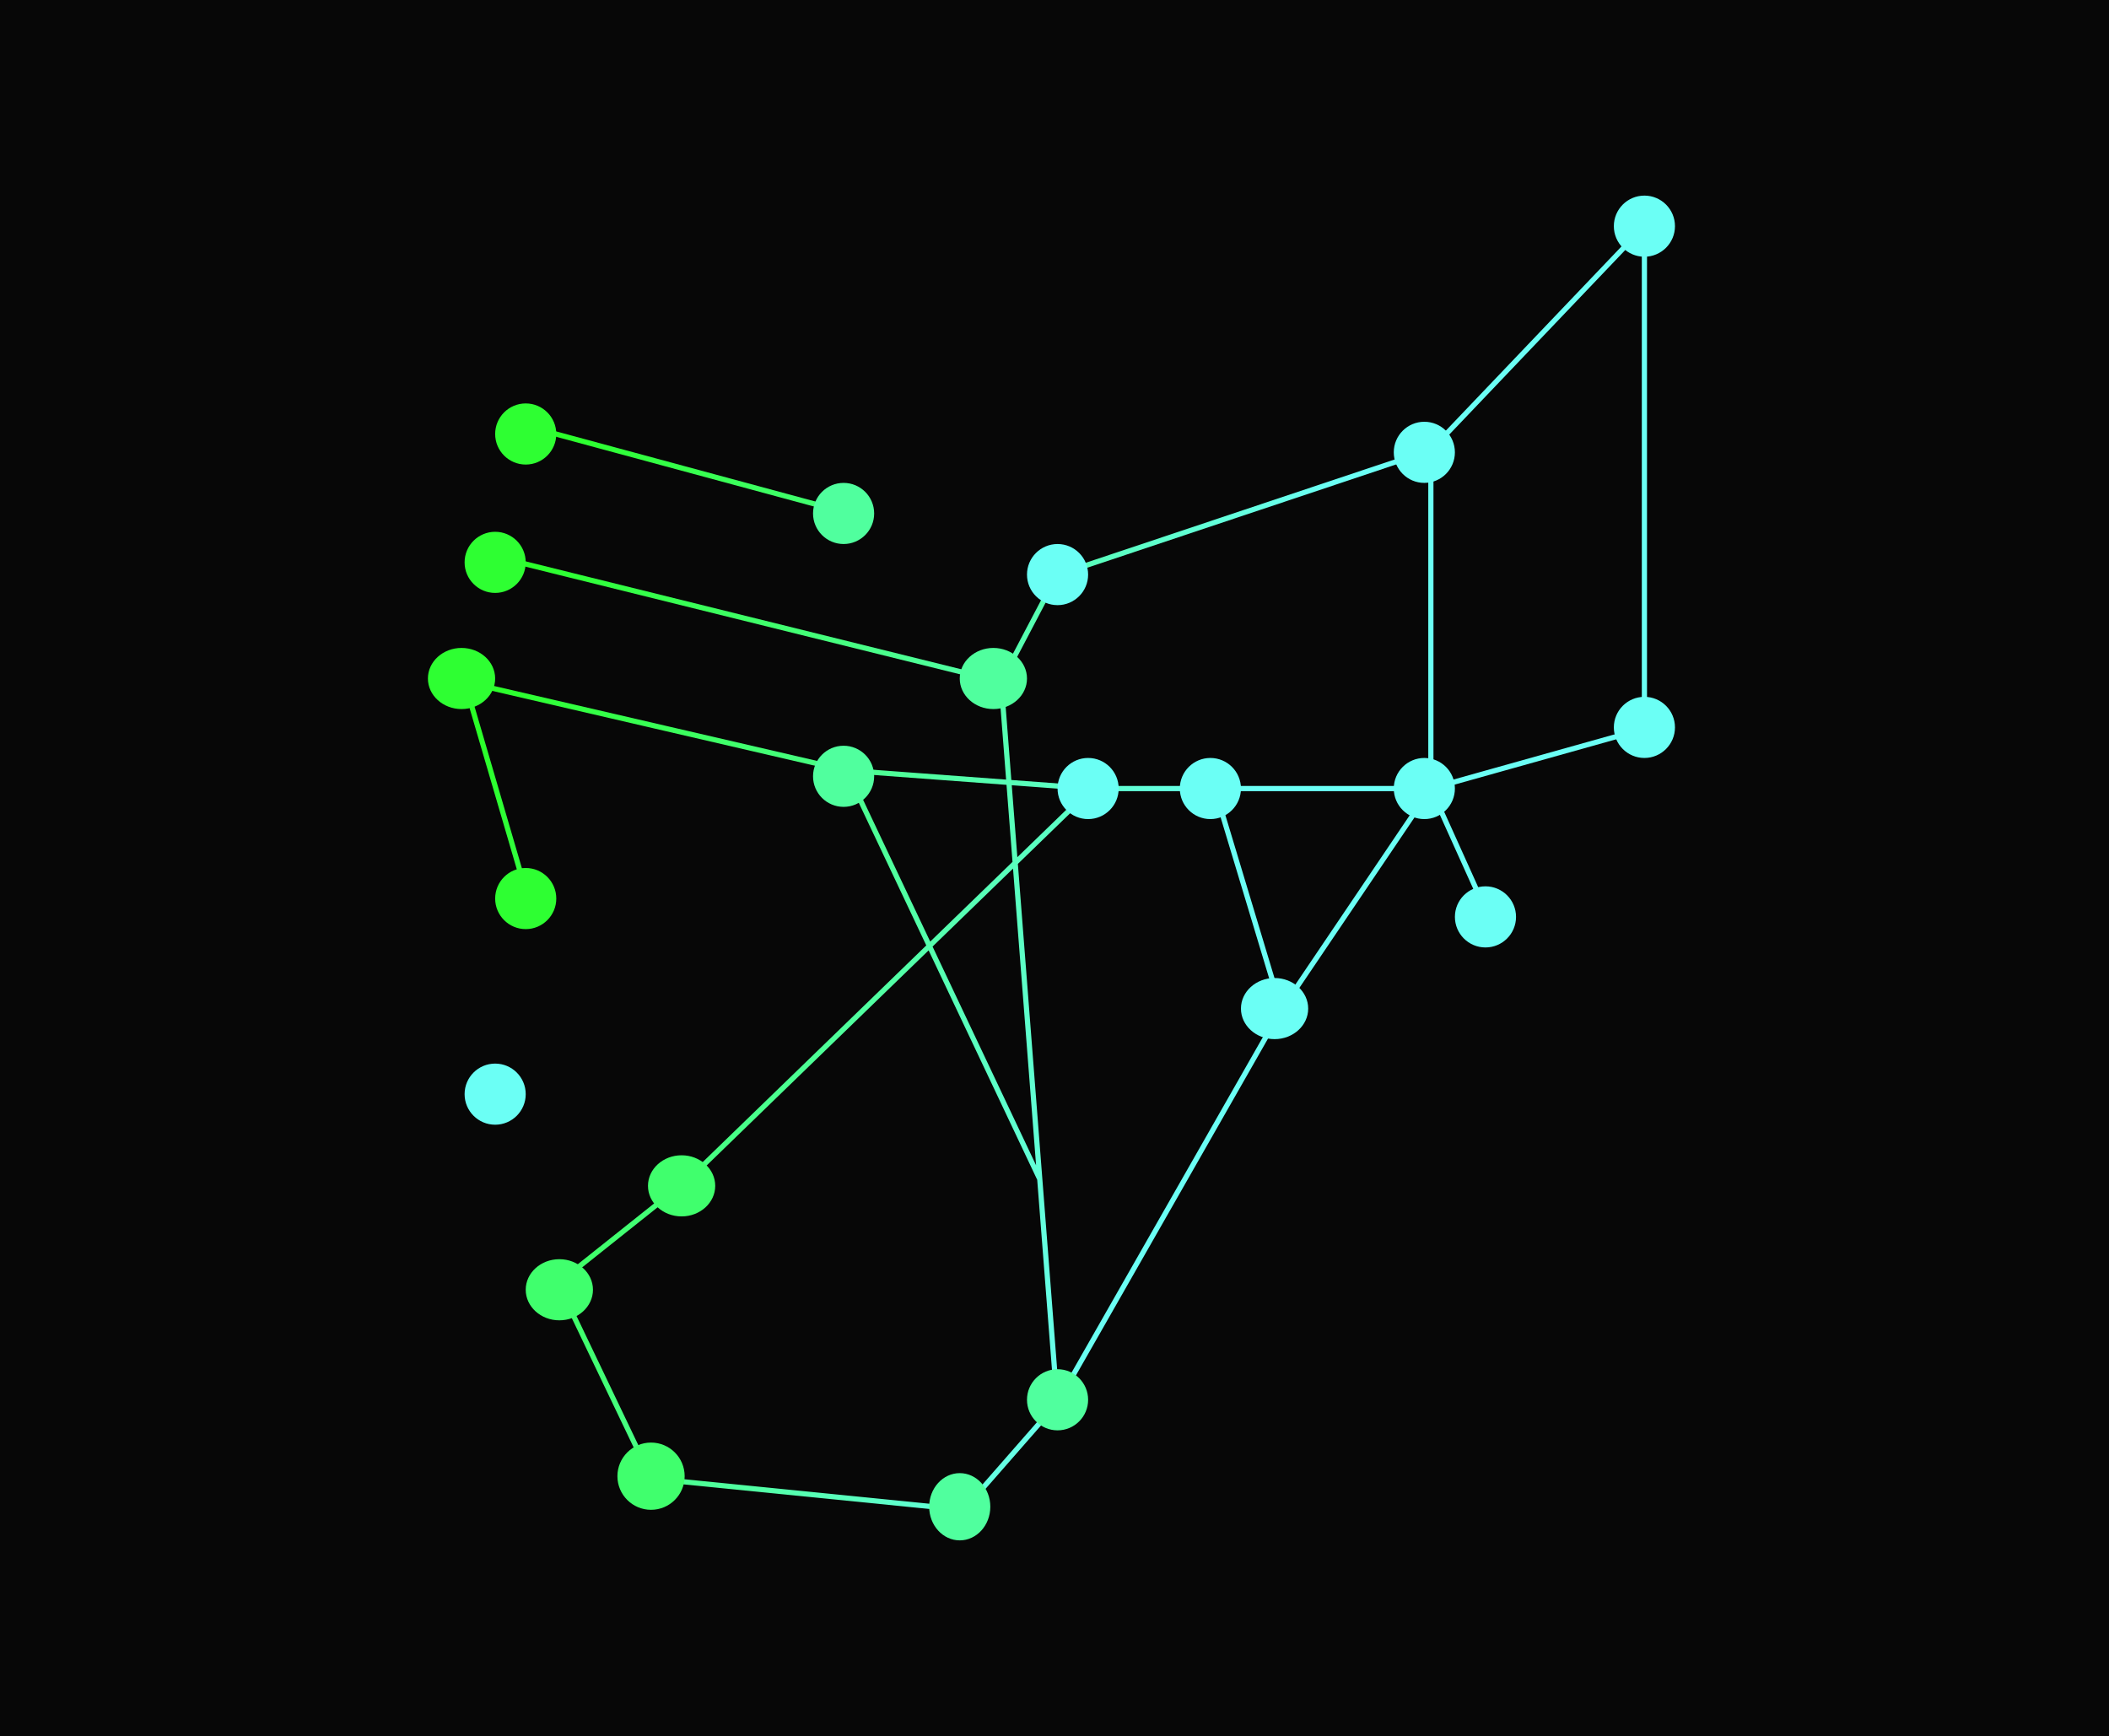 <svg width="345" height="284" viewBox="0 0 345 284" fill="none" xmlns="http://www.w3.org/2000/svg">
<rect width="345" height="284" fill="#070707"/>
<path d="M234.068 129.008L269 119.211V37L234.068 73.633L172.937 94.079L163.767 111.544M234.068 129.008H198.699M234.068 129.008V76.189M234.068 129.008L243.674 150.306M234.068 129.008L209.615 165.215M198.699 129.008H178.613M198.699 129.008L209.615 165.215M178.613 129.008L138.441 126.026M178.613 129.008L112.679 192.903L91.283 209.941L106.566 241.888L157.654 247L172.937 229.535M138.441 126.026L76 111.544L86.48 147.325M138.441 126.026L170.09 192.903M163.767 111.544L81.24 91.097M163.767 111.544L170.09 192.903M138.441 83.856L86.48 69.799M209.615 165.215L172.937 229.535M172.937 229.535L170.09 192.903" stroke="url(#paint0_linear_91_1784)" stroke-width="0.85"/>
<circle cx="269" cy="37" r="5" fill="#6BFFF5"/>
<circle cx="269" cy="119" r="5" fill="#6BFFF5"/>
<circle cx="233" cy="74" r="5" fill="#6BFFF5"/>
<circle cx="86" cy="71" r="5" fill="#2EFF32"/>
<circle cx="81" cy="92" r="5" fill="#2EFF32"/>
<ellipse cx="75.5" cy="111" rx="5.5" ry="5" fill="#2EFF32"/>
<circle cx="86" cy="147" r="5" fill="#2EFF32"/>
<circle cx="81" cy="179" r="5" fill="#6BFFF5"/>
<ellipse cx="111.5" cy="194" rx="5.5" ry="5" fill="#40FF6D"/>
<ellipse cx="91.5" cy="211" rx="5.5" ry="5" fill="#40FF6D"/>
<circle cx="106.5" cy="241.5" r="5.5" fill="#40FF6D"/>
<ellipse cx="157" cy="246.5" rx="5" ry="5.5" fill="#50FF9E"/>
<circle cx="173" cy="229" r="5" fill="#50FF9E"/>
<circle cx="138" cy="127" r="5" fill="#50FF9E"/>
<circle cx="138" cy="84" r="5" fill="#50FF9E"/>
<circle cx="173" cy="94" r="5" fill="#6BFFF5"/>
<ellipse cx="162.5" cy="111" rx="5.5" ry="5" fill="#50FF9E"/>
<circle cx="178" cy="129" r="5" fill="#6BFFF5"/>
<circle cx="198" cy="129" r="5" fill="#6BFFF5"/>
<circle cx="233" cy="129" r="5" fill="#6BFFF5"/>
<circle cx="243" cy="150" r="5" fill="#6BFFF5"/>
<ellipse cx="208.5" cy="165" rx="5.5" ry="5" fill="#6BFFF5"/>
<defs>
<linearGradient id="paint0_linear_91_1784" x1="202.629" y1="135.824" x2="76.412" y2="101.916" gradientUnits="userSpaceOnUse">
<stop stop-color="#6BFFF5"/>
<stop offset="1" stop-color="#27FF1E"/>
</linearGradient>
</defs>
</svg>
